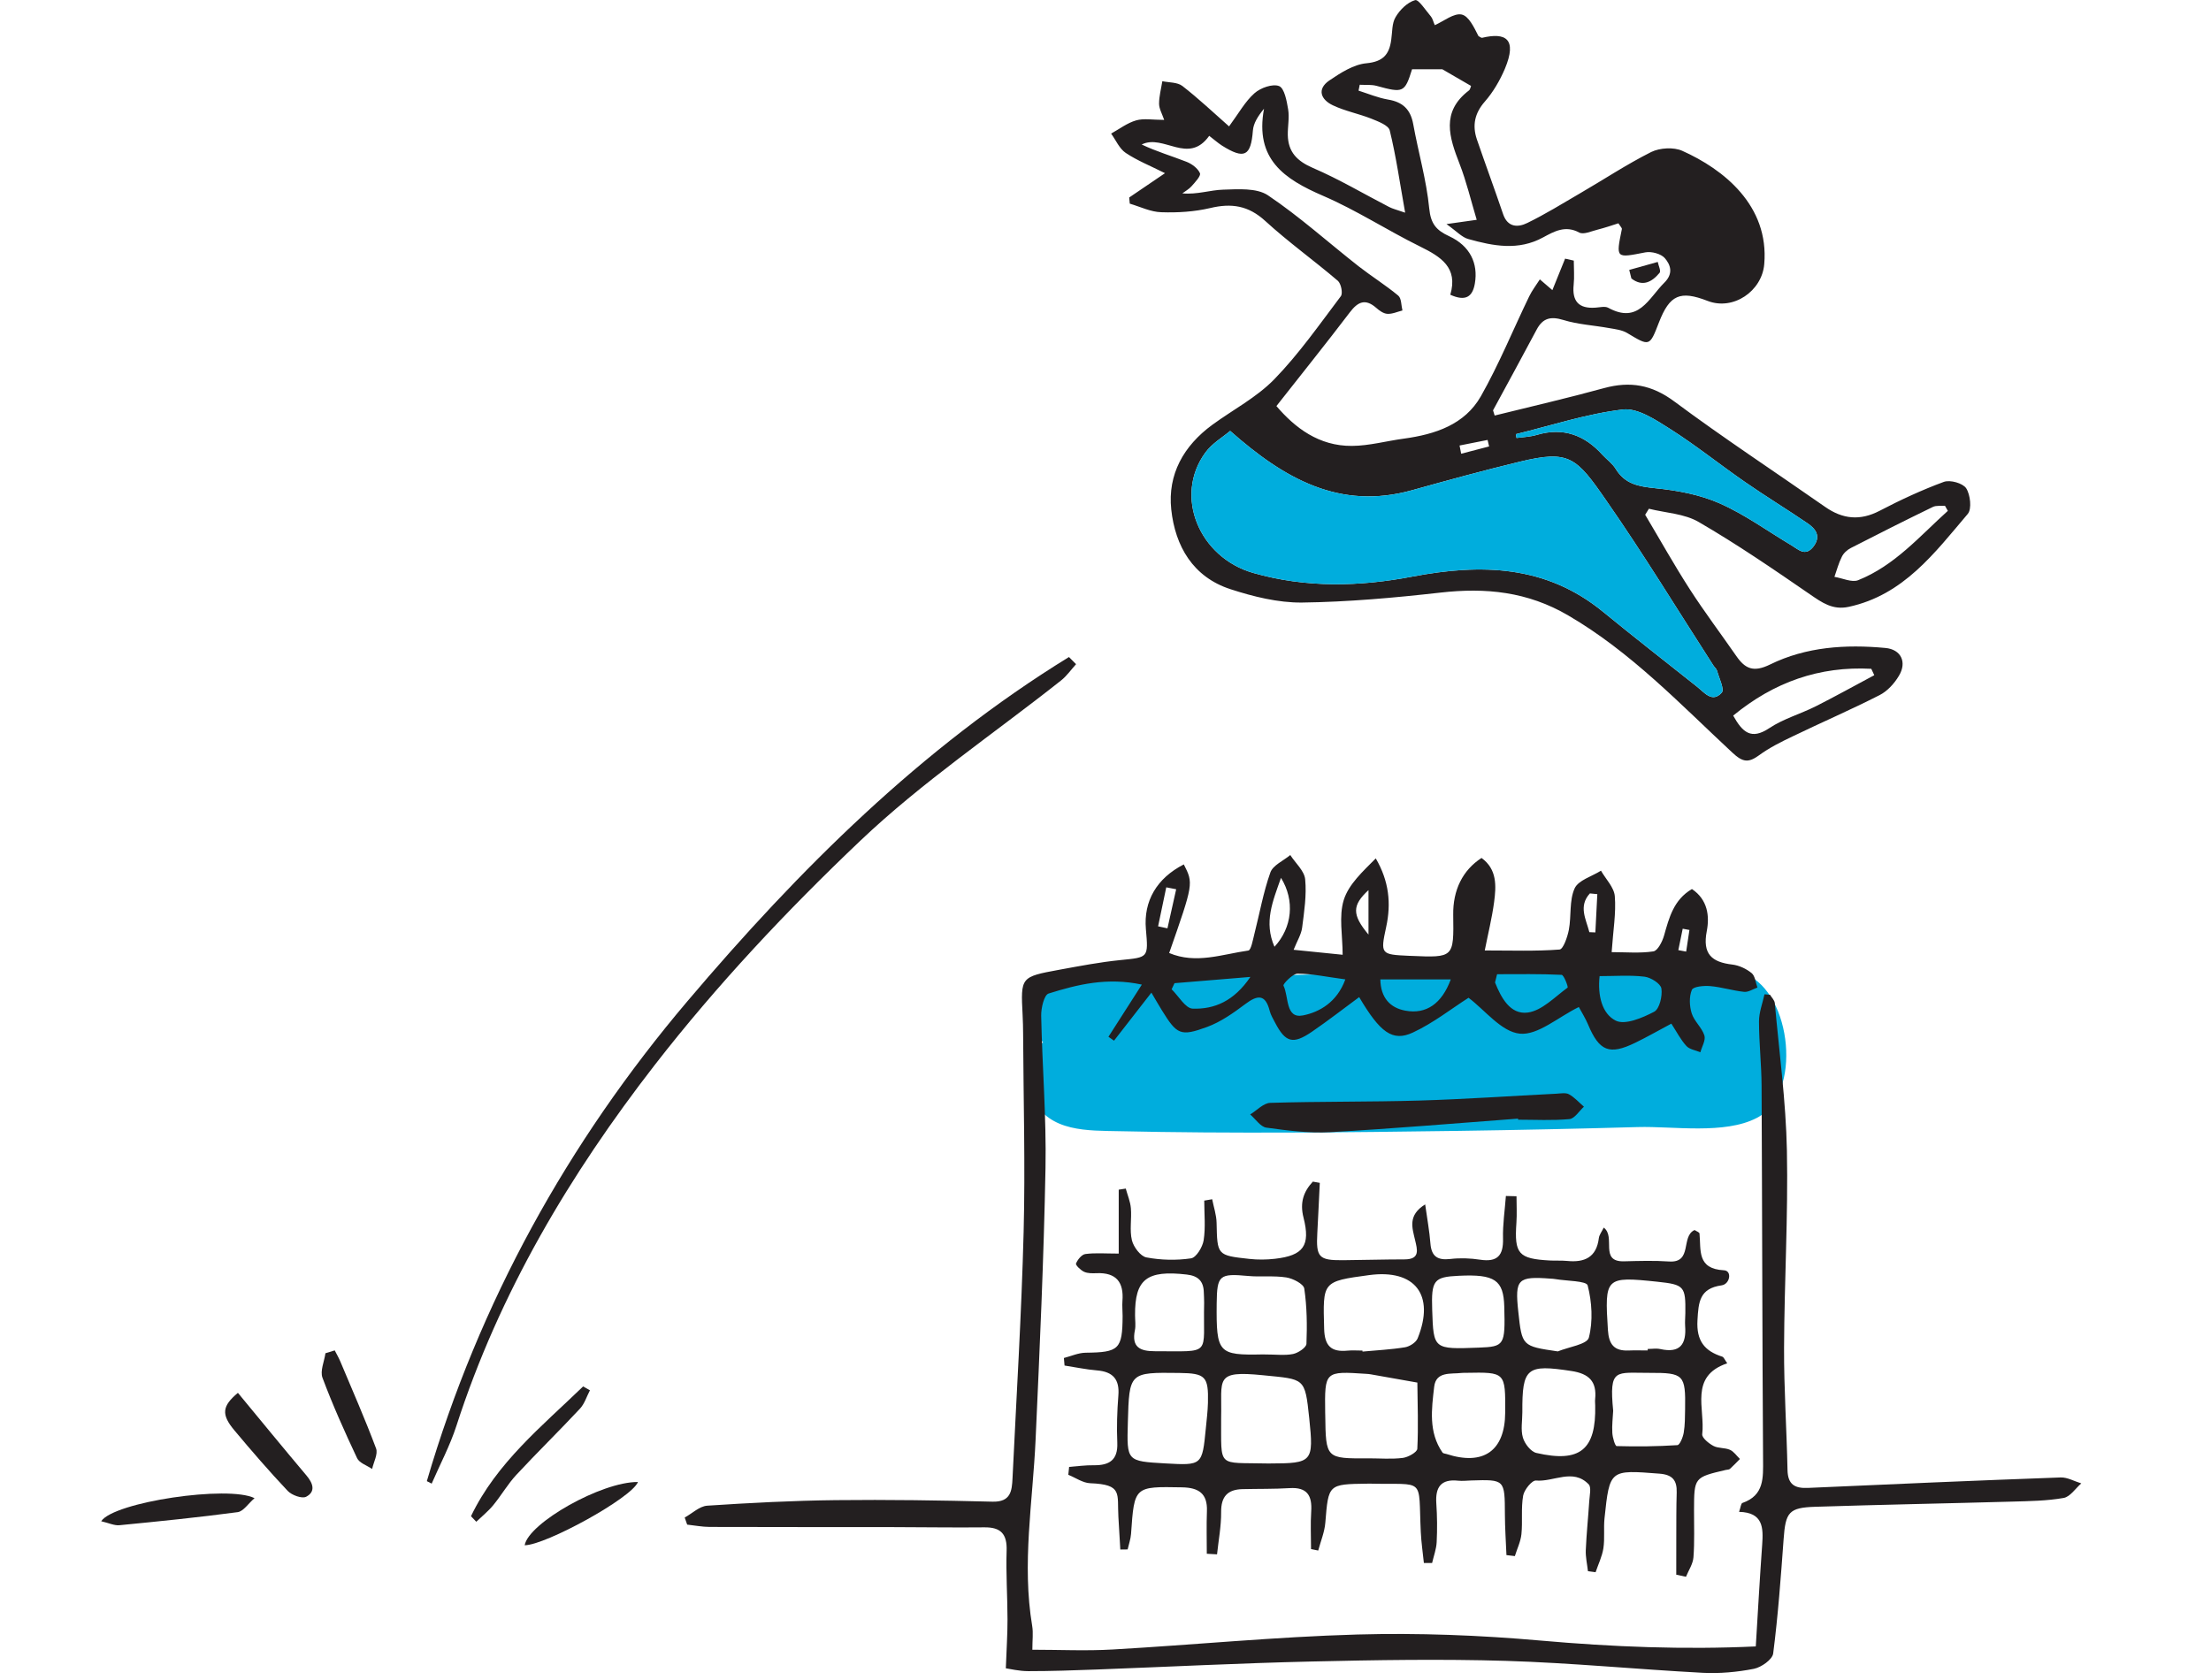 <?xml version="1.0" encoding="utf-8"?>
<!-- Generator: Adobe Illustrator 15.1.0, SVG Export Plug-In . SVG Version: 6.00 Build 0)  -->
<!DOCTYPE svg PUBLIC "-//W3C//DTD SVG 1.1//EN" "http://www.w3.org/Graphics/SVG/1.1/DTD/svg11.dtd">
<svg version="1.1" id="Layer_1" xmlns="http://www.w3.org/2000/svg" xmlns:xlink="http://www.w3.org/1999/xlink" x="0px" y="0px"
	 width="150px" height="114px" viewBox="0 0 150 114" enable-background="new 0 0 150 114" xml:space="preserve">
<g>
	<path fill="#00ADDD" d="M118.459,66.115c-2.921-1.247-7.732-0.281-10.848-0.257c-3.577,0.025-7.154,0.067-10.731,0.122
		c-8.177,0.125-16.352,0.33-24.525,0.6c-2.338,0.076-2.87,2.899-1.593,4.138c-1.034,0.995-1.318,2.483-0.67,3.847
		c1.079,2.271,3.755,2.148,5.851,2.195c7.641,0.168,15.298,0.086,22.938-0.021c4.079-0.058,8.155-0.144,12.231-0.26
		c2.413-0.067,5.886,0.523,8.081-0.624C122.297,74.232,121.562,67.44,118.459,66.115"/>
	<path fill="#231F20" d="M133.39,33.132c-0.229-0.346-1.093-0.59-1.518-0.432c-1.493,0.55-2.946,1.226-4.361,1.965
		c-1.32,0.684-2.499,0.565-3.686-0.267c-3.411-2.382-6.901-4.677-10.242-7.16c-1.523-1.132-2.993-1.383-4.754-0.904
		c-2.46,0.676-4.951,1.25-7.428,1.863c-0.031-0.118-0.07-0.236-0.109-0.354c0.99-1.831,1.988-3.647,2.963-5.485
		c0.416-0.779,0.951-0.905,1.808-0.645c0.998,0.307,2.066,0.361,3.104,0.55c0.416,0.071,0.872,0.126,1.219,0.33
		c1.532,0.92,1.523,0.937,2.161-0.714c0.73-1.878,1.438-2.184,3.301-1.461c1.744,0.676,3.686-0.661,3.843-2.491
		c0.345-3.985-2.767-6.445-5.564-7.694c-0.581-0.259-1.516-0.205-2.099,0.079c-1.674,0.841-3.245,1.886-4.872,2.829
		c-1.171,0.684-2.327,1.398-3.538,1.988c-0.636,0.315-1.335,0.307-1.642-0.596c-0.581-1.706-1.202-3.388-1.784-5.085
		c-0.314-0.943-0.149-1.761,0.542-2.554c0.566-0.645,1.021-1.431,1.36-2.224c0.856-2.044,0.047-2.484-1.54-2.106
		c-0.071,0.016-0.166-0.079-0.252-0.118c-0.299-0.589-0.66-1.368-1.148-1.463c-0.525-0.102-1.179,0.441-1.815,0.724
		c-0.109-0.252-0.148-0.456-0.267-0.597c-0.346-0.4-0.833-1.171-1.068-1.101c-0.52,0.149-1.03,0.652-1.321,1.147
		c-0.259,0.424-0.219,1.022-0.299,1.549c-0.133,0.99-0.55,1.478-1.674,1.587c-0.88,0.079-1.761,0.652-2.529,1.171
		c-0.865,0.597-0.559,1.305,0.243,1.682c0.824,0.393,1.744,0.566,2.601,0.904c0.464,0.189,1.171,0.448,1.258,0.801
		c0.433,1.76,0.684,3.56,1.046,5.581c-0.575-0.197-0.842-0.26-1.085-0.385c-1.722-0.888-3.396-1.887-5.171-2.649
		c-1.085-0.47-1.682-1.083-1.706-2.239c-0.008-0.582,0.117-1.179,0.024-1.737c-0.095-0.574-0.253-1.431-0.613-1.58
		c-0.44-0.172-1.259,0.117-1.674,0.487c-0.631,0.558-1.062,1.353-1.722,2.248c-1.069-0.943-2.075-1.895-3.168-2.743
		c-0.338-0.259-0.903-0.228-1.359-0.322c-0.079,0.503-0.221,1.014-0.221,1.525c0,0.331,0.196,0.667,0.347,1.1
		c-0.778,0-1.384-0.117-1.902,0.032c-0.605,0.173-1.14,0.589-1.698,0.896c0.323,0.448,0.558,1.021,0.991,1.312
		c0.777,0.519,1.666,0.873,2.664,1.375c-0.911,0.621-1.666,1.131-2.429,1.65c0.017,0.142,0.023,0.284,0.039,0.417
		c0.716,0.212,1.423,0.566,2.146,0.583c1.101,0.039,2.239-0.032,3.308-0.283c1.447-0.346,2.594-0.173,3.742,0.879
		c1.563,1.431,3.301,2.673,4.919,4.056c0.221,0.189,0.354,0.849,0.205,1.045c-1.454,1.926-2.846,3.922-4.52,5.642
		c-1.194,1.227-2.798,2.06-4.205,3.089c-1.94,1.423-3.032,3.357-2.781,5.738c0.268,2.499,1.477,4.59,4.023,5.415
		c1.549,0.503,3.224,0.918,4.834,0.905c3.136-0.04,6.279-0.323,9.407-0.676c3.073-0.346,5.902-0.071,8.677,1.555
		c4.252,2.483,7.585,6.012,11.129,9.307c0.707,0.66,1.093,0.699,1.814,0.173c0.701-0.512,1.486-0.905,2.265-1.275
		c1.965-0.95,3.969-1.814,5.91-2.805c0.526-0.267,0.997-0.786,1.305-1.305c0.565-0.927,0.149-1.799-0.92-1.893
		c-2.688-0.252-5.375-0.08-7.82,1.123c-1.123,0.551-1.689,0.291-2.287-0.573c-1.053-1.517-2.161-2.987-3.159-4.535
		c-1.062-1.65-2.02-3.364-3.026-5.053c0.088-0.133,0.166-0.275,0.253-0.409c1.131,0.283,2.412,0.331,3.387,0.904
		c2.586,1.501,5.062,3.198,7.529,4.896c0.825,0.567,1.549,1.093,2.641,0.856c3.717-0.801,5.831-3.662,8.08-6.311
		C133.782,34.531,133.672,33.564,133.39,33.132 M126.953,45.383c0.07,0.151,0.133,0.292,0.203,0.434
		c-1.328,0.708-2.64,1.438-3.977,2.114c-1.037,0.519-2.185,0.841-3.145,1.478c-1.225,0.817-1.814,0.291-2.45-0.85
		C120.358,46.28,123.438,45.196,126.953,45.383 M91.577,21.193c0.543-0.714,1.046-0.951,1.785-0.307
		c0.211,0.189,0.494,0.393,0.754,0.409c0.338,0.024,0.684-0.141,1.029-0.227c-0.086-0.346-0.062-0.817-0.282-1.006
		c-0.85-0.708-1.808-1.305-2.688-1.99c-2.052-1.61-4.001-3.371-6.162-4.824c-0.763-0.504-2.013-0.41-3.026-0.378
		c-0.889,0.024-1.776,0.346-2.774,0.252c0.212-0.159,0.456-0.292,0.621-0.48c0.244-0.275,0.651-0.707,0.574-0.888
		c-0.142-0.331-0.551-0.636-0.92-0.778c-1.006-0.393-2.044-0.699-3.034-1.17c1.478-0.739,3.16,1.407,4.582-0.589
		c0.331,0.251,0.582,0.479,0.864,0.661c1.525,0.958,1.965,0.723,2.1-1.022c0.039-0.487,0.329-0.959,0.754-1.478
		c-0.637,3.435,1.383,4.778,4.009,5.911c2.263,0.975,4.354,2.341,6.57,3.435c1.422,0.699,2.601,1.43,2.059,3.277
		c1.022,0.462,1.509,0.157,1.666-0.762c0.236-1.368-0.33-2.555-1.737-3.207c-0.888-0.409-1.257-0.849-1.359-1.894
		c-0.188-1.918-0.738-3.796-1.084-5.706c-0.181-1.006-0.708-1.509-1.705-1.675c-0.685-0.118-1.337-0.393-2.005-0.606
		c0.023-0.132,0.056-0.266,0.079-0.399c0.385,0.023,0.786-0.024,1.155,0.078c1.8,0.495,1.901,0.456,2.396-1.131h2.051
		c0.7,0.407,1.313,0.762,1.95,1.131c-0.031,0.062-0.048,0.244-0.15,0.314c-1.9,1.454-1.328,3.176-0.628,4.976
		c0.464,1.194,0.763,2.459,1.163,3.796c-0.691,0.102-1.147,0.165-2.051,0.29c0.699,0.496,1.045,0.896,1.478,1.014
		c1.689,0.473,3.395,0.81,5.077-0.11c0.754-0.407,1.509-0.84,2.451-0.33c0.299,0.158,0.826-0.094,1.242-0.196
		c0.495-0.125,0.975-0.29,1.415-0.431c0.149,0.235,0.251,0.322,0.235,0.393c-0.409,2.012-0.417,1.971,1.596,1.579
		c0.416-0.078,1.061,0.095,1.32,0.393c0.385,0.449,0.598,1.039-0.031,1.66c-1.077,1.068-1.753,2.836-3.812,1.706
		c-0.221-0.119-0.574-0.025-0.857-0.008c-1.139,0.085-1.603-0.433-1.485-1.558c0.056-0.542,0.008-1.091,0.008-1.634
		c-0.196-0.046-0.393-0.094-0.589-0.134c-0.292,0.723-0.591,1.447-0.864,2.138c-0.236-0.205-0.543-0.464-0.85-0.73
		c-0.243,0.385-0.526,0.747-0.723,1.155c-1.092,2.256-2.043,4.598-3.277,6.775c-1.101,1.933-3.104,2.584-5.219,2.876
		c-1.179,0.157-2.351,0.487-3.529,0.494c-2.248,0.017-3.866-1.233-5.124-2.703C88.324,25.351,89.982,23.292,91.577,21.193
		 M101.025,30.294c-0.63,0.165-1.258,0.33-1.895,0.495c-0.031-0.188-0.071-0.369-0.11-0.558c0.637-0.125,1.273-0.251,1.902-0.377
		C100.962,30.003,100.993,30.146,101.025,30.294 M116.24,45.156c0.078,0.126,0.213,0.227,0.251,0.362
		c0.134,0.503,0.52,1.265,0.314,1.485c-0.644,0.715-1.171-0.008-1.689-0.417c-2.122-1.69-4.26-3.348-6.35-5.062
		c-3.891-3.191-8.284-3.285-12.952-2.398c-3.584,0.685-7.208,0.779-10.8-0.25c-3.662-1.053-5.392-5.211-3.245-8.158
		c0.455-0.629,1.187-1.054,1.689-1.478c3.687,3.262,7.442,5.392,12.347,4.023c2.42-0.675,4.851-1.343,7.302-1.933
		c3.348-0.81,3.827-0.315,5.855,2.617C111.509,37.604,113.827,41.416,116.24,45.156 M123.031,37.085
		c-0.551,0.714-1.015,0.204-1.494-0.08c-1.618-0.966-3.166-2.098-4.881-2.853c-1.336-0.589-2.867-0.873-4.338-1.021
		c-1.132-0.118-2.066-0.267-2.704-1.312c-0.219-0.362-0.597-0.628-0.896-0.951c-1.21-1.344-2.656-1.887-4.448-1.36
		c-0.439,0.134-0.92,0.149-1.383,0.212c-0.017-0.086-0.032-0.173-0.048-0.259c2.413-0.589,4.811-1.383,7.262-1.674
		c1.006-0.118,2.232,0.707,3.215,1.328c1.745,1.108,3.363,2.413,5.069,3.592c1.392,0.966,2.838,1.846,4.235,2.797
		C123.188,35.89,123.557,36.385,123.031,37.085 M126.057,39.372c-0.432,0.166-1.062-0.141-1.604-0.228
		c0.164-0.464,0.283-0.935,0.504-1.367c0.117-0.244,0.369-0.472,0.62-0.597c1.84-0.943,3.693-1.879,5.557-2.782
		c0.228-0.11,0.542-0.056,0.817-0.079c0.062,0.119,0.134,0.228,0.196,0.346C130.237,36.385,128.54,38.382,126.057,39.372"/>
	<path fill="#00ADDD" d="M123.031,37.084c-0.551,0.715-1.015,0.205-1.494-0.079c-1.618-0.966-3.166-2.098-4.881-2.852
		c-1.336-0.589-2.867-0.873-4.338-1.022c-1.132-0.118-2.066-0.267-2.704-1.312c-0.219-0.362-0.597-0.629-0.896-0.951
		c-1.21-1.344-2.656-1.887-4.448-1.36c-0.439,0.134-0.92,0.149-1.383,0.212c-0.017-0.085-0.032-0.173-0.048-0.259
		c2.413-0.589,4.811-1.384,7.262-1.674c1.006-0.118,2.232,0.707,3.215,1.328c1.745,1.109,3.363,2.413,5.069,3.592
		c1.392,0.966,2.838,1.846,4.236,2.797C123.188,35.89,123.557,36.385,123.031,37.084"/>
	<path fill="#00ADDD" d="M116.806,47.003c-0.644,0.715-1.171-0.008-1.689-0.417c-2.121-1.69-4.26-3.348-6.35-5.062
		c-3.891-3.191-8.284-3.285-12.952-2.398c-3.584,0.685-7.208,0.779-10.8-0.25c-3.662-1.053-5.392-5.211-3.245-8.158
		c0.455-0.629,1.187-1.054,1.689-1.478c3.687,3.262,7.442,5.392,12.347,4.024c2.421-0.676,4.851-1.344,7.302-1.934
		c3.348-0.81,3.827-0.315,5.855,2.617c2.546,3.654,4.864,7.466,7.277,11.207c0.078,0.126,0.213,0.227,0.251,0.362
		C116.625,46.02,117.011,46.783,116.806,47.003"/>
	<path fill="#231F20" d="M80.313,58.656c0.658,1.293,0.658,1.293-0.993,6.013c1.818,0.768,3.6,0.083,5.37-0.168
		c0.188-0.026,0.308-0.726,0.41-1.124c0.357-1.396,0.605-2.827,1.086-4.176c0.176-0.49,0.883-0.792,1.349-1.18
		c0.354,0.549,0.956,1.072,1.011,1.647c0.104,1.079-0.066,2.196-0.207,3.286c-0.06,0.457-0.333,0.888-0.577,1.496
		c1.209,0.122,2.287,0.232,3.326,0.338c0-1.31-0.268-2.607,0.076-3.717c0.332-1.067,1.296-1.938,2.172-2.823
		c0.9,1.549,1.054,3.057,0.705,4.657c-0.4,1.844-0.36,1.866,1.527,1.953c0.048,0.002,0.097,0.003,0.146,0.005
		c2.919,0.126,2.919,0.126,2.876-2.782c-0.025-1.677,0.636-3.031,1.921-3.862c1.063,0.773,0.999,1.9,0.852,3.002
		c-0.146,1.086-0.412,2.156-0.633,3.275c1.829,0,3.459,0.06,5.074-0.063c0.251-0.019,0.539-0.854,0.632-1.345
		c0.175-0.931,0.018-1.977,0.389-2.8c0.251-0.558,1.169-0.813,1.789-1.205c0.329,0.575,0.892,1.135,0.939,1.734
		c0.093,1.139-0.111,2.302-0.214,3.793c0.967,0,1.917,0.088,2.831-0.051c0.294-0.046,0.604-0.658,0.721-1.064
		c0.347-1.221,0.651-2.438,1.895-3.166c1.072,0.719,1.203,1.835,1.006,2.854c-0.301,1.551,0.33,2.107,1.738,2.271
		c0.457,0.055,0.947,0.286,1.306,0.579c0.238,0.196,0.269,0.645,0.393,0.98c-0.301,0.104-0.616,0.322-0.903,0.292
		c-0.771-0.081-1.524-0.322-2.295-0.39c-0.427-0.038-1.155,0.027-1.25,0.255c-0.194,0.459-0.166,1.1-0.011,1.595
		c0.169,0.536,0.688,0.961,0.86,1.496c0.103,0.319-0.168,0.757-0.271,1.144c-0.323-0.137-0.735-0.193-0.95-0.427
		c-0.386-0.422-0.652-0.95-1.021-1.516c-0.854,0.454-1.639,0.905-2.451,1.299c-1.758,0.854-2.439,0.571-3.2-1.243
		c-0.182-0.433-0.438-0.833-0.625-1.184c-1.422,0.697-2.786,1.934-4.009,1.808c-1.248-0.129-2.357-1.596-3.473-2.435
		c-1.16,0.74-2.394,1.717-3.783,2.362c-1.378,0.64-2.223-0.015-3.637-2.407c-1.069,0.788-2.115,1.604-3.206,2.35
		c-1.287,0.88-1.794,0.734-2.501-0.622c-0.134-0.257-0.291-0.515-0.362-0.793c-0.292-1.144-0.82-1.093-1.659-0.462
		c-0.803,0.604-1.662,1.21-2.592,1.553c-1.809,0.664-2.046,0.511-3.056-1.118c-0.226-0.364-0.438-0.736-0.72-1.212
		c-0.866,1.112-1.702,2.186-2.536,3.26c-0.127-0.089-0.252-0.177-0.378-0.264c0.721-1.128,1.441-2.254,2.266-3.541
		c-2.351-0.507-4.364-0.009-6.327,0.606c-0.305,0.096-0.513,0.989-0.502,1.509c0.069,3.441,0.357,6.885,0.293,10.319
		c-0.115,6.156-0.394,12.311-0.673,18.462c-0.192,4.209-0.939,8.404-0.229,12.632c0.077,0.464,0.01,0.953,0.01,1.606
		c1.833,0,3.658,0.088,5.472-0.018c5.521-0.315,11.032-0.858,16.555-1.015c4.146-0.117,8.321,0.046,12.455,0.411
		c4.886,0.433,9.754,0.625,14.597,0.397c0.147-2.394,0.272-4.65,0.434-6.903c0.081-1.146,0.073-2.188-1.567-2.228
		c0.104-0.287,0.123-0.568,0.229-0.605c1.484-0.519,1.405-1.706,1.398-2.96c-0.055-8.451-0.058-16.903-0.101-25.355
		c-0.007-1.453-0.175-2.91-0.175-4.363c0-0.613,0.241-1.226,0.373-1.838c0.125,0.011,0.25,0.021,0.376,0.033
		c0.112,0.189,0.306,0.369,0.323,0.567c0.301,3.333,0.755,6.664,0.822,10.003c0.088,4.458-0.176,8.921-0.193,13.383
		c-0.011,2.767,0.178,5.531,0.234,8.299c0.021,0.972,0.484,1.25,1.378,1.211c5.716-0.257,11.432-0.503,17.148-0.71
		c0.463-0.018,0.936,0.262,1.404,0.403c-0.396,0.344-0.754,0.909-1.195,0.988c-1.141,0.2-2.316,0.215-3.479,0.248
		c-4.457,0.126-8.915,0.207-13.371,0.351c-1.8,0.057-2.017,0.368-2.149,2.194c-0.189,2.591-0.377,5.185-0.708,7.761
		c-0.053,0.409-0.807,0.941-1.312,1.041c-1.134,0.222-2.321,0.329-3.475,0.269c-4.447-0.234-8.888-0.673-13.338-0.809
		c-4.401-0.132-8.814-0.058-13.22,0.044c-4.847,0.111-9.691,0.36-14.537,0.542c-1.553,0.058-3.105,0.112-4.658,0.111
		c-0.621,0-1.242-0.154-1.519-0.193c0.05-1.337,0.116-2.331,0.114-3.325c-0.002-1.555-0.111-3.109-0.06-4.66
		c0.036-1.132-0.395-1.593-1.512-1.58c-2.089,0.023-4.177-0.014-6.267-0.016c-4.124-0.005-8.248,0.002-12.373-0.012
		c-0.506-0.002-1.013-0.103-1.52-0.157c-0.057-0.16-0.112-0.319-0.168-0.48c0.508-0.28,1.003-0.769,1.528-0.805
		c2.903-0.191,5.813-0.343,8.722-0.376c3.544-0.04,7.09,0.014,10.635,0.104c1.239,0.031,1.314-0.733,1.355-1.591
		c0.268-5.573,0.61-11.145,0.754-16.721c0.116-4.466-0.013-8.938-0.035-13.406c-0.003-0.438-0.011-0.875-0.035-1.312
		c-0.132-2.57-0.136-2.582,2.476-3.062c1.384-0.254,2.771-0.521,4.169-0.66c1.887-0.19,1.893-0.14,1.719-2.106
		C77.576,61.157,78.466,59.599,80.313,58.656 M108.521,66.237c-0.144,1.319,0.168,2.558,1.096,3.021
		c0.633,0.315,1.813-0.19,2.605-0.604c0.363-0.189,0.569-1.064,0.492-1.576c-0.047-0.329-0.715-0.751-1.145-0.803
		C110.586,66.156,109.576,66.237,108.521,66.237 M101.566,66.107c-0.046,0.188-0.093,0.374-0.139,0.56
		c0.411,1.032,1.03,2.195,2.217,2.042c0.965-0.126,1.835-1.058,2.705-1.691c0.056-0.041-0.247-0.86-0.405-0.868
		C104.488,66.078,103.026,66.107,101.566,66.107 M91.271,66.458c-1.254-0.167-2.247-0.384-3.24-0.387
		c-0.337,0-1.006,0.71-0.957,0.81c0.371,0.74,0.115,2.264,1.327,2.021C89.498,68.685,90.706,68.018,91.271,66.458 M98.424,66.462
		h-4.778c0.022,1.246,0.666,1.929,1.7,2.119C96.759,68.841,97.815,68.107,98.424,66.462 M84.83,66.291
		c-1.97,0.162-3.559,0.294-5.148,0.425c-0.066,0.139-0.131,0.275-0.196,0.414c0.476,0.462,0.939,1.299,1.431,1.314
		C82.384,68.491,83.713,67.941,84.83,66.291 M86.906,59.568c-0.557,1.589-1.176,3.002-0.442,4.677
		C87.67,62.938,87.857,61.107,86.906,59.568 M92.842,60.401c-1.114,1.029-1.131,1.662,0,3.017V60.401z M108.366,60.674
		c-0.169-0.016-0.335-0.033-0.503-0.05c-0.796,0.868-0.26,1.75-0.037,2.63c0.137,0.005,0.272,0.012,0.407,0.017
		C108.278,62.404,108.322,61.54,108.366,60.674 M79.795,60.342c-0.225-0.042-0.448-0.087-0.673-0.13
		c-0.185,0.881-0.369,1.764-0.554,2.646c0.213,0.045,0.423,0.09,0.635,0.136C79.401,62.108,79.598,61.225,79.795,60.342
		 M114.615,63.106c-0.151-0.027-0.304-0.056-0.456-0.085l-0.297,1.453c0.178,0.032,0.355,0.065,0.532,0.099
		C114.469,64.084,114.542,63.596,114.615,63.106"/>
	<path fill="#231F20" d="M89.538,80.266c-0.056,1.133-0.106,2.264-0.168,3.396c-0.092,1.651,0.098,1.865,1.727,1.852
		c1.4-0.012,2.799-0.055,4.197-0.056c1.075-0.002,0.854-0.681,0.709-1.308c-0.193-0.833-0.513-1.681,0.684-2.423
		c0.138,0.989,0.293,1.816,0.357,2.654c0.071,0.887,0.491,1.148,1.348,1.05c0.664-0.078,1.357-0.054,2.021,0.048
		c1.169,0.178,1.587-0.278,1.556-1.432c-0.026-0.962,0.124-1.927,0.195-2.891c0.239,0.006,0.479,0.012,0.72,0.018
		c0,0.599,0.035,1.2-0.006,1.797c-0.149,2.113,0.135,2.447,2.27,2.562c0.387,0.022,0.78-0.008,1.165,0.03
		c1.182,0.119,1.994-0.235,2.157-1.546c0.026-0.22,0.189-0.42,0.331-0.715c0.848,0.617-0.325,2.331,1.379,2.287
		c1.02-0.026,2.044-0.058,3.06,0.012c1.608,0.106,0.772-1.709,1.726-2.135c0.121,0.083,0.325,0.15,0.333,0.238
		c0.109,1.122-0.189,2.4,1.662,2.494c0.558,0.029,0.412,0.94-0.163,1.022c-1.505,0.21-1.566,1.138-1.637,2.368
		c-0.08,1.382,0.467,2.085,1.681,2.471c0.108,0.034,0.169,0.215,0.339,0.45c-2.605,0.885-1.487,3.082-1.697,4.813
		c-0.029,0.239,0.439,0.624,0.758,0.793c0.326,0.176,0.776,0.112,1.122,0.265c0.267,0.117,0.455,0.408,0.678,0.622
		c-0.224,0.226-0.442,0.461-0.679,0.673c-0.063,0.058-0.186,0.048-0.279,0.071c-2.149,0.505-2.149,0.505-2.156,2.725
		c-0.004,1.068,0.041,2.142-0.039,3.202c-0.033,0.453-0.33,0.883-0.507,1.323c-0.22-0.048-0.44-0.094-0.66-0.142
		c0-0.839-0.003-1.679,0.002-2.517c0.005-1.021-0.004-2.041,0.028-3.06c0.025-0.834-0.289-1.211-1.173-1.279
		c-3.367-0.262-3.374-0.29-3.724,3.027c-0.07,0.675,0.024,1.368-0.076,2.034c-0.086,0.557-0.347,1.086-0.529,1.627
		c-0.173-0.024-0.346-0.047-0.519-0.07c-0.054-0.477-0.166-0.955-0.147-1.429c0.047-1.114,0.165-2.226,0.236-3.341
		c0.024-0.381,0.153-0.924-0.041-1.125c-1.067-1.106-2.376-0.148-3.574-0.256c-0.271-0.024-0.799,0.625-0.87,1.023
		c-0.151,0.852-0.029,1.746-0.117,2.613c-0.051,0.507-0.292,0.994-0.446,1.491c-0.19-0.023-0.381-0.047-0.57-0.068
		c-0.038-0.921-0.102-1.844-0.105-2.766c-0.011-2.368,0-2.368-2.295-2.297c-0.292,0.011-0.587,0.044-0.874,0.015
		c-1.177-0.129-1.559,0.447-1.484,1.545c0.059,0.87,0.067,1.749,0.024,2.62c-0.023,0.478-0.201,0.947-0.31,1.42
		c-0.187-0.001-0.371-0.002-0.558-0.002c-0.071-0.698-0.176-1.396-0.209-2.096c-0.184-3.791,0.384-3.195-3.479-3.287
		c-0.048-0.001-0.097,0.001-0.146,0.002c-2.664,0.034-2.639,0.036-2.852,2.65c-0.052,0.638-0.315,1.259-0.482,1.888
		c-0.162-0.033-0.325-0.067-0.487-0.1c0-0.849-0.045-1.7,0.011-2.545c0.074-1.083-0.272-1.665-1.461-1.591
		c-1.064,0.065-2.135,0.043-3.203,0.069c-1.01,0.024-1.455,0.503-1.446,1.557c0.009,0.956-0.178,1.912-0.278,2.868
		c-0.231-0.013-0.463-0.027-0.695-0.04c0-0.966-0.027-1.932,0.009-2.894c0.044-1.199-0.562-1.592-1.688-1.613
		c-3.241-0.059-3.236-0.082-3.46,3.158c-0.026,0.355-0.152,0.703-0.231,1.056c-0.166,0.001-0.332,0.004-0.497,0.006
		c-0.044-0.737-0.087-1.478-0.13-2.216c-0.093-1.586,0.306-2.198-1.914-2.283c-0.501-0.02-0.989-0.373-1.484-0.572
		c0.019-0.178,0.038-0.358,0.055-0.536c0.557-0.041,1.113-0.121,1.668-0.112c1.056,0.014,1.649-0.347,1.6-1.527
		c-0.046-1.065-0.012-2.14,0.073-3.204c0.09-1.104-0.369-1.617-1.453-1.705c-0.737-0.061-1.465-0.218-2.198-0.33
		c-0.015-0.171-0.031-0.341-0.045-0.512c0.491-0.125,0.981-0.352,1.474-0.358c2.267-0.024,2.497-0.229,2.51-2.49
		c0.001-0.339-0.038-0.682-0.012-1.019c0.103-1.271-0.414-1.94-1.745-1.888c-0.288,0.012-0.609,0.019-0.858-0.095
		c-0.234-0.107-0.59-0.459-0.548-0.559c0.111-0.267,0.387-0.612,0.635-0.646c0.664-0.09,1.349-0.03,2.264-0.03v-4.337
		c0.159-0.024,0.317-0.051,0.478-0.074c0.121,0.444,0.31,0.883,0.347,1.335c0.062,0.723-0.097,1.484,0.07,2.173
		c0.112,0.457,0.583,1.086,0.982,1.162c0.986,0.187,2.04,0.211,3.031,0.064c0.351-0.054,0.782-0.766,0.854-1.227
		c0.136-0.878,0.04-1.792,0.04-2.691c0.18-0.031,0.359-0.061,0.538-0.092c0.104,0.531,0.288,1.061,0.299,1.592
		c0.048,2.202,0.027,2.218,2.22,2.456c0.573,0.064,1.166,0.058,1.739-0.008c1.93-0.22,2.424-0.888,1.938-2.796
		c-0.257-1.011-0.002-1.756,0.633-2.44C89.22,80.214,89.379,80.239,89.538,80.266 M92.844,98.958c0.776,0,1.562,0.067,2.324-0.028
		c0.364-0.046,0.976-0.389,0.986-0.62c0.077-1.494,0.017-2.993,0.003-4.492c-1.056-0.188-2.11-0.374-3.166-0.561
		c-0.097-0.017-0.192-0.025-0.291-0.031c-2.833-0.188-2.833-0.188-2.796,2.639c0.002,0.048,0.003,0.098,0.004,0.145
		C89.947,98.978,89.947,98.978,92.844,98.958 M82.845,96.186c0.021,3.488-0.317,3.038,3.143,3.121c0.049,0.001,0.099,0,0.145,0
		c2.916-0.005,3-0.1,2.688-3.079c-0.291-2.771-0.305-2.623-3.122-2.907C82.354,92.983,82.909,93.565,82.845,96.186 M79.052,99.302
		c2.508,0.141,2.509,0.141,2.755-2.383c0.056-0.577,0.128-1.153,0.143-1.733c0.043-1.789-0.169-1.999-1.945-2.022
		c-3.394-0.044-3.394-0.044-3.489,3.365C76.441,99.153,76.441,99.153,79.052,99.302 M92.431,91.646
		c0.003,0.021,0.004,0.045,0.006,0.068c0.963-0.09,1.932-0.136,2.884-0.292c0.318-0.053,0.745-0.328,0.857-0.608
		c1.19-2.946-0.183-4.708-3.297-4.289c-3.185,0.432-3.137,0.431-3.047,3.652c0.033,1.161,0.483,1.58,1.58,1.474
		C91.749,91.619,92.091,91.646,92.431,91.646 M85.67,91.907c0.906,0,1.503,0.085,2.059-0.03c0.35-0.073,0.893-0.438,0.904-0.689
		c0.05-1.25,0.035-2.517-0.148-3.75c-0.047-0.315-0.766-0.683-1.218-0.755c-0.85-0.134-1.733-0.018-2.595-0.1
		c-1.943-0.181-2.108-0.058-2.129,1.86C82.51,91.828,82.651,91.971,85.67,91.907 M103.28,95.829c0,0.58-0.12,1.195,0.039,1.727
		c0.121,0.412,0.537,0.95,0.912,1.037c2.972,0.684,4.058-0.225,3.992-3.222c-0.003-0.145-0.02-0.291-0.004-0.436
		c0.119-1.188-0.411-1.72-1.605-1.902C103.582,92.569,103.263,92.796,103.28,95.829 M102.116,95.854
		c0.018-2.748,0.018-2.748-2.667-2.698c-0.096,0.003-0.194-0.004-0.289,0.008c-0.74,0.088-1.739-0.122-1.862,0.94
		c-0.174,1.513-0.396,3.078,0.567,4.464c0.043,0.063,0.175,0.066,0.268,0.096C100.642,99.479,102.102,98.451,102.116,95.854
		 M109.442,95.729c-0.022,0.446-0.09,0.979-0.058,1.507c0.019,0.314,0.184,0.888,0.295,0.891c1.372,0.039,2.749,0.024,4.119-0.064
		c0.166-0.013,0.377-0.535,0.43-0.844c0.089-0.521,0.083-1.059,0.093-1.59c0.04-2.341-0.086-2.48-2.404-2.471
		C109.614,93.17,109.158,92.791,109.442,95.729 M111.785,91.638c0-0.035,0-0.068,0-0.102c0.289,0,0.59-0.052,0.864,0.009
		c1.344,0.299,1.767-0.346,1.675-1.568c-0.02-0.289,0.01-0.58,0.014-0.871c0.025-1.828-0.074-1.938-1.903-2.132
		c-3.529-0.37-3.577-0.298-3.35,3.278c0.062,0.976,0.424,1.43,1.398,1.389C110.916,91.622,111.351,91.638,111.785,91.638
		 M77.005,89.251c0,0.338,0.056,0.687-0.01,1.012c-0.236,1.153,0.342,1.429,1.358,1.427c3.939-0.004,3.251,0.348,3.339-3.282
		c0.006-0.242-0.018-0.484-0.023-0.725c-0.02-0.752-0.388-1.107-1.152-1.196C77.802,86.173,76.985,86.8,77.005,89.251
		 M97.164,88.893c0.089,2.67,0.089,2.67,3.157,2.553c1.744-0.066,1.802-0.157,1.733-2.774c-0.047-1.815-0.64-2.22-3.091-2.101
		C97.269,86.65,97.097,86.873,97.164,88.893 M105.686,91.702c0.736-0.303,1.986-0.473,2.106-0.934
		c0.287-1.117,0.211-2.415-0.081-3.544c-0.082-0.313-1.437-0.297-2.205-0.43c-0.096-0.018-0.192-0.021-0.289-0.028
		c-2.255-0.173-2.451,0.025-2.213,2.232C103.257,91.346,103.257,91.346,105.686,91.702"/>
	<path fill="#231F20" d="M28.958,100.506c3.551-12.119,9.557-22.987,17.694-32.585c7.56-8.917,15.833-17.16,25.869-23.337
		l0.482,0.485c-0.337,0.372-0.631,0.8-1.02,1.107c-4.559,3.611-9.429,6.891-13.625,10.881c-4.975,4.728-9.731,9.788-13.935,15.204
		c-5.745,7.404-10.545,15.459-13.458,24.49c-0.435,1.348-1.113,2.618-1.679,3.924L28.958,100.506z"/>
	<path fill="#231F20" d="M102.989,75.907c-4.248,0.315-8.495,0.682-12.748,0.919c-1.435,0.079-2.896-0.109-4.325-0.307
		c-0.401-0.055-0.735-0.583-1.101-0.895c0.453-0.273,0.9-0.774,1.362-0.787c3.382-0.103,6.766-0.058,10.146-0.157
		c3.09-0.092,6.175-0.309,9.264-0.464c0.29-0.015,0.635-0.084,0.86,0.041c0.376,0.209,0.678,0.553,1.011,0.841
		c-0.326,0.294-0.632,0.808-0.982,0.841c-1.153,0.107-2.322,0.041-3.485,0.041C102.99,75.956,102.99,75.931,102.989,75.907"/>
	<path fill="#231F20" d="M16.141,94.515c1.594,1.927,3.11,3.782,4.655,5.613c0.446,0.527,0.632,1.092-0.026,1.437
		c-0.281,0.146-0.974-0.105-1.25-0.396c-1.253-1.327-2.449-2.712-3.621-4.113C14.996,95.979,15.067,95.409,16.141,94.515"/>
	<path fill="#231F20" d="M6.865,103.227c0.859-1.307,8.626-2.457,10.404-1.566c-0.432,0.372-0.756,0.896-1.145,0.949
		c-2.667,0.356-5.344,0.626-8.021,0.887C7.754,103.53,7.385,103.347,6.865,103.227"/>
	<path fill="#231F20" d="M22.709,91.634c0.128,0.251,0.272,0.497,0.381,0.756c0.823,1.96,1.679,3.908,2.424,5.898
		c0.14,0.377-0.166,0.924-0.268,1.392c-0.35-0.24-0.866-0.403-1.021-0.735c-0.844-1.791-1.654-3.602-2.347-5.453
		c-0.173-0.465,0.122-1.105,0.201-1.665C22.289,91.763,22.5,91.698,22.709,91.634"/>
	<path fill="#231F20" d="M31.953,102.885c1.739-3.626,4.808-6.1,7.607-8.805c0.154,0.086,0.309,0.174,0.463,0.262
		c-0.221,0.418-0.364,0.909-0.676,1.245c-1.415,1.517-2.902,2.967-4.314,4.488c-0.587,0.632-1.024,1.4-1.576,2.069
		c-0.337,0.409-0.76,0.749-1.146,1.118C32.191,103.136,32.073,103.01,31.953,102.885"/>
	<path fill="#231F20" d="M43.281,100.564c-0.43,1.092-6.271,4.287-7.686,4.293C35.852,103.354,40.8,100.542,43.281,100.564"/>
	<path fill="#231F20" d="M110.532,18.316c0.644-0.18,1.29-0.361,1.934-0.542c0.05,0.251,0.229,0.612,0.126,0.737
		c-0.527,0.636-1.163,0.969-1.914,0.385L110.532,18.316z"/>
</g>
</svg>
